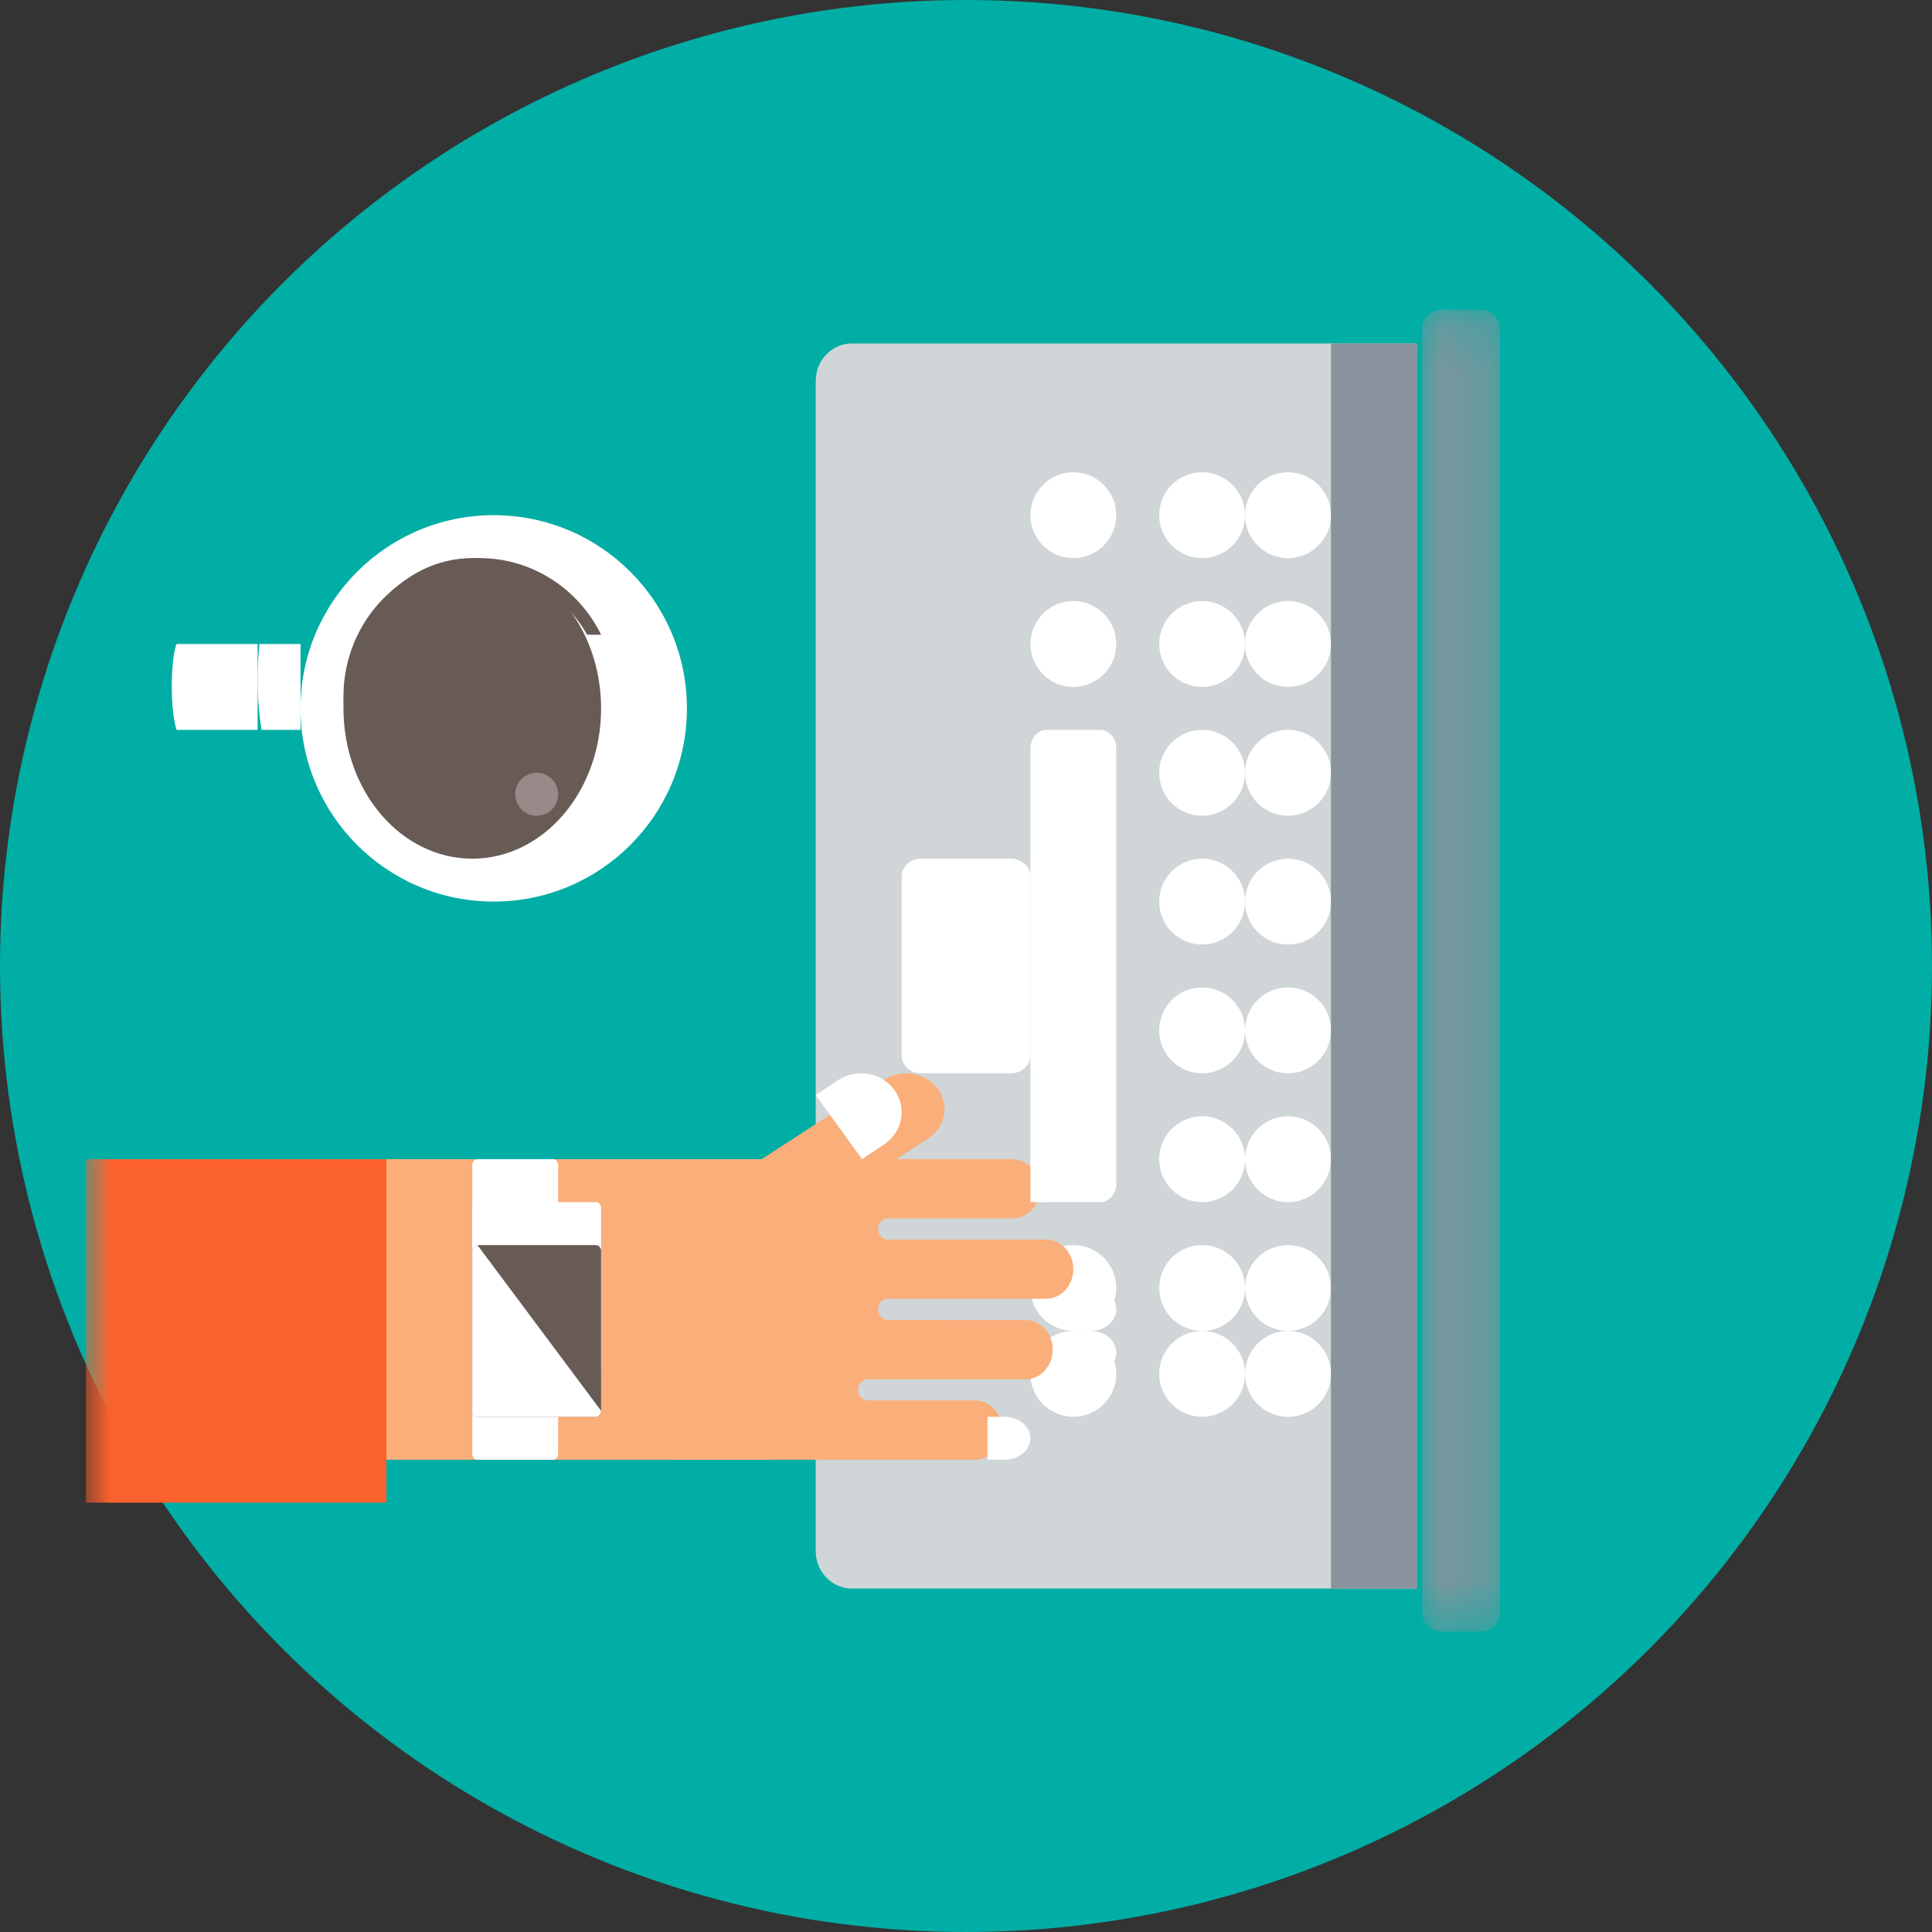 <?xml version="1.0" encoding="UTF-8"?>
<svg width="40px" height="40px" viewBox="0 0 40 40" version="1.1" xmlns="http://www.w3.org/2000/svg" xmlns:xlink="http://www.w3.org/1999/xlink">
    <rect x="0" y="0" width="40" height="40" fill="#333333" stroke="none"/>
    <!-- Generator: Sketch 49.2 (51160) - http://www.bohemiancoding.com/sketch -->
    <title>Icons / Online Shop</title>
    <desc>Created with Sketch.</desc>
    <defs>
        <circle id="path-1" cx="20" cy="20" r="20"></circle>
        <polygon id="path-3" points="0.112 0.189 1.718 0.189 1.718 27.556 0.112 27.556"></polygon>
        <polygon id="path-5" points="0 26.667 29.333 26.667 29.333 0 0 0"></polygon>
    </defs>
    <g id="Icons-/-Online-Shop" stroke="none" stroke-width="1" fill="none" fill-rule="evenodd">
        <g id="Group-7">
            <g id="Group-9">
                <g id="Group-11">
                    <g id="Group">
                        <mask id="mask-2" fill="white">
                            <use xlink:href="#path-1"></use>
                        </mask>
                        <use id="Mask" fill="#00AEA5" xlink:href="#path-1"></use>
                    </g>
                </g>
            </g>
            <g id="Page-1" transform="translate(1.778, 6.222)">
                <path d="M27.556,26.667 L15.858,26.667 C15.447,26.667 15.111,26.319 15.111,25.893 L15.111,1.662 C15.111,1.237 15.447,0.889 15.858,0.889 L27.556,0.889 L27.556,26.667 Z" id="Fill-1" fill="#D0D5D8"></path>
                <path d="M24.889,21.333 C24.398,21.333 24,20.935 24,20.444 C24,19.953 24.398,19.556 24.889,19.556 C25.38,19.556 25.778,19.953 25.778,20.444 C25.778,20.935 25.38,21.333 24.889,21.333" id="Fill-3" fill="#FFFFFF"></path>
                <path d="M24.889,18.667 C24.398,18.667 24,18.269 24,17.778 C24,17.287 24.398,16.889 24.889,16.889 C25.38,16.889 25.778,17.287 25.778,17.778 C25.778,18.269 25.38,18.667 24.889,18.667" id="Fill-5" fill="#FFFFFF"></path>
                <path d="M24.889,16 C24.398,16 24,15.602 24,15.111 C24,14.62 24.398,14.222 24.889,14.222 C25.38,14.222 25.778,14.62 25.778,15.111 C25.778,15.602 25.38,16 24.889,16" id="Fill-7" fill="#FFFFFF"></path>
                <path d="M24.889,13.333 C24.398,13.333 24,12.935 24,12.445 C24,11.954 24.398,11.556 24.889,11.556 C25.38,11.556 25.778,11.954 25.778,12.445 C25.778,12.935 25.38,13.333 24.889,13.333" id="Fill-9" fill="#FFFFFF"></path>
                <path d="M24.889,10.667 C24.398,10.667 24,10.269 24,9.778 C24,9.287 24.398,8.889 24.889,8.889 C25.38,8.889 25.778,9.287 25.778,9.778 C25.778,10.269 25.38,10.667 24.889,10.667" id="Fill-11" fill="#FFFFFF"></path>
                <path d="M24.889,8 C24.398,8 24,7.602 24,7.111 C24,6.62 24.398,6.222 24.889,6.222 C25.38,6.222 25.778,6.62 25.778,7.111 C25.778,7.602 25.38,8 24.889,8" id="Fill-13" fill="#FFFFFF"></path>
                <path d="M24.889,5.333 C24.398,5.333 24,4.935 24,4.445 C24,3.954 24.398,3.556 24.889,3.556 C25.38,3.556 25.778,3.954 25.778,4.445 C25.778,4.935 25.38,5.333 24.889,5.333" id="Fill-15" fill="#FFFFFF"></path>
                <path d="M24.889,23.111 C24.398,23.111 24,22.713 24,22.222 C24,21.731 24.398,21.333 24.889,21.333 C25.38,21.333 25.778,21.731 25.778,22.222 C25.778,22.713 25.38,23.111 24.889,23.111" id="Fill-17" fill="#FFFFFF"></path>
                <path d="M23.111,21.333 C22.62,21.333 22.222,20.935 22.222,20.444 C22.222,19.953 22.62,19.556 23.111,19.556 C23.602,19.556 24,19.953 24,20.444 C24,20.935 23.602,21.333 23.111,21.333" id="Fill-19" fill="#FFFFFF"></path>
                <path d="M23.111,18.667 C22.62,18.667 22.222,18.269 22.222,17.778 C22.222,17.287 22.62,16.889 23.111,16.889 C23.602,16.889 24,17.287 24,17.778 C24,18.269 23.602,18.667 23.111,18.667" id="Fill-21" fill="#FFFFFF"></path>
                <path d="M23.111,16 C22.62,16 22.222,15.602 22.222,15.111 C22.222,14.62 22.62,14.222 23.111,14.222 C23.602,14.222 24,14.62 24,15.111 C24,15.602 23.602,16 23.111,16" id="Fill-23" fill="#FFFFFF"></path>
                <path d="M23.111,13.333 C22.62,13.333 22.222,12.935 22.222,12.445 C22.222,11.954 22.62,11.556 23.111,11.556 C23.602,11.556 24,11.954 24,12.445 C24,12.935 23.602,13.333 23.111,13.333" id="Fill-25" fill="#FFFFFF"></path>
                <path d="M23.111,10.667 C22.62,10.667 22.222,10.269 22.222,9.778 C22.222,9.287 22.62,8.889 23.111,8.889 C23.602,8.889 24,9.287 24,9.778 C24,10.269 23.602,10.667 23.111,10.667" id="Fill-27" fill="#FFFFFF"></path>
                <path d="M23.111,8 C22.62,8 22.222,7.602 22.222,7.111 C22.222,6.62 22.62,6.222 23.111,6.222 C23.602,6.222 24,6.62 24,7.111 C24,7.602 23.602,8 23.111,8" id="Fill-29" fill="#FFFFFF"></path>
                <path d="M23.111,5.333 C22.62,5.333 22.222,4.935 22.222,4.445 C22.222,3.954 22.62,3.556 23.111,3.556 C23.602,3.556 24,3.954 24,4.445 C24,4.935 23.602,5.333 23.111,5.333" id="Fill-31" fill="#FFFFFF"></path>
                <path d="M23.111,23.111 C22.62,23.111 22.222,22.713 22.222,22.222 C22.222,21.731 22.62,21.333 23.111,21.333 C23.602,21.333 24,21.731 24,22.222 C24,22.713 23.602,23.111 23.111,23.111" id="Fill-33" fill="#FFFFFF"></path>
                <path d="M20.445,21.333 C19.954,21.333 19.556,20.935 19.556,20.444 C19.556,19.953 19.954,19.556 20.445,19.556 C20.936,19.556 21.333,19.953 21.333,20.444 C21.333,20.935 20.936,21.333 20.445,21.333" id="Fill-35" fill="#FFFFFF"></path>
                <path d="M20.445,8 C19.954,8 19.556,7.602 19.556,7.111 C19.556,6.62 19.954,6.222 20.445,6.222 C20.936,6.222 21.333,6.62 21.333,7.111 C21.333,7.602 20.936,8 20.445,8" id="Fill-37" fill="#FFFFFF"></path>
                <path d="M20.445,5.333 C19.954,5.333 19.556,4.935 19.556,4.445 C19.556,3.954 19.954,3.556 20.445,3.556 C20.936,3.556 21.333,3.954 21.333,4.445 C21.333,4.935 20.936,5.333 20.445,5.333" id="Fill-39" fill="#FFFFFF"></path>
                <path d="M20.445,23.111 C19.954,23.111 19.556,22.713 19.556,22.222 C19.556,21.731 19.954,21.333 20.445,21.333 C20.936,21.333 21.333,21.731 21.333,22.222 C21.333,22.713 20.936,23.111 20.445,23.111" id="Fill-41" fill="#FFFFFF"></path>
                <path d="M19.89,18.667 C19.706,18.667 19.556,18.496 19.556,18.288 L19.556,9.267 C19.556,9.059 19.706,8.889 19.89,8.889 L20.999,8.889 C21.183,8.889 21.333,9.059 21.333,9.267 L21.333,18.288 C21.333,18.496 21.183,18.667 20.999,18.667 L19.89,18.667 Z" id="Fill-43" fill="#FFFFFF"></path>
                <path d="M17.29,16 C17.069,16 16.889,15.833 16.889,15.63 L16.889,11.926 C16.889,11.722 17.069,11.556 17.29,11.556 L19.154,11.556 C19.375,11.556 19.556,11.722 19.556,11.926 L19.556,15.63 C19.556,15.833 19.375,16 19.154,16 L17.29,16 Z" id="Fill-45" fill="#FFFFFF"></path>
                <g id="Group-49" transform="translate(27.556, 0)">
                    <mask id="mask-4" fill="white">
                        <use xlink:href="#path-3"></use>
                    </mask>
                    <g id="Clip-48"></g>
                    <path d="M1.718,27.175 C1.718,27.385 1.538,27.556 1.317,27.556 L0.514,27.556 C0.292,27.556 0.112,27.385 0.112,27.175 L0.112,0.569 C0.112,0.359 0.292,0.189 0.514,0.189 L1.317,0.189 C1.538,0.189 1.718,0.359 1.718,0.569 L1.718,27.175 Z" id="Fill-47" fill="#8A939D" mask="url(#mask-4)"></path>
                </g>
                <polygon id="Fill-50" fill="#8A939D" points="25.778 26.667 27.556 26.667 27.556 0.889 25.778 0.889"></polygon>
                <mask id="mask-6" fill="white">
                    <use xlink:href="#path-5"></use>
                </mask>
                <g id="Clip-53"></g>
                <polygon id="Fill-52" fill="#FAAE7A" mask="url(#mask-6)" points="5.333 24 14.222 24 14.222 17.778 5.333 17.778"></polygon>
                <path d="M17.436,17.353 L10.142,22.089 C9.78,22.323 9.283,22.241 9.032,21.903 C8.78,21.567 8.869,21.103 9.231,20.869 L16.525,16.133 C16.886,15.899 17.383,15.982 17.635,16.319 C17.886,16.655 17.797,17.119 17.436,17.353" id="Fill-54" fill="#FAAE7A" mask="url(#mask-6)"></path>
                <path d="M15.111,16.452 L15.57,16.144 C15.95,15.89 16.474,15.98 16.739,16.346 C17.003,16.711 16.909,17.215 16.529,17.47 L16.07,17.778 L15.111,16.452 Z" id="Fill-55" fill="#FFFFFF" mask="url(#mask-6)"></path>
                <path d="M16.401,20.887 C16.401,20.767 16.491,20.668 16.602,20.668 L17.922,20.668 L19.88,20.668 C20.192,20.668 20.444,20.394 20.444,20.055 C20.444,19.717 20.192,19.442 19.88,19.442 L17.922,19.442 L16.602,19.442 C16.491,19.442 16.401,19.344 16.401,19.223 C16.401,19.102 16.491,19.004 16.602,19.004 L17.922,19.004 L19.188,19.004 C19.5,19.004 19.753,18.729 19.753,18.391 C19.753,18.053 19.5,17.778 19.188,17.778 L12.12,17.778 C11.808,17.778 11.556,18.053 11.556,18.391 L11.556,23.387 C11.556,23.725 11.808,24 12.12,24 L18.411,24 C18.723,24 18.975,23.725 18.975,23.387 C18.975,23.049 18.723,22.774 18.411,22.774 L17.922,22.774 L17.922,22.772 L16.188,22.772 C16.076,22.772 15.986,22.674 15.986,22.553 C15.986,22.432 16.076,22.334 16.188,22.334 L17.922,22.334 L19.454,22.334 C19.765,22.334 20.018,22.06 20.018,21.721 C20.018,21.383 19.765,21.108 19.454,21.108 L17.922,21.108 L17.922,21.106 L16.602,21.106 C16.491,21.106 16.401,21.008 16.401,20.887" id="Fill-56" fill="#FAAE7A" mask="url(#mask-6)"></path>
                <path d="M18.667,23.111 L19.022,23.111 C19.316,23.111 19.556,23.311 19.556,23.555 C19.556,23.801 19.316,24 19.022,24 L18.667,24 L18.667,23.111 Z" id="Fill-57" fill="#FFFFFF" mask="url(#mask-6)"></path>
                <path d="M20.444,20.444 L20.8,20.444 C21.094,20.444 21.333,20.644 21.333,20.889 C21.333,21.134 21.094,21.333 20.8,21.333 L20.444,21.333 L20.444,20.444 Z" id="Fill-58" fill="#FFFFFF" mask="url(#mask-6)"></path>
                <path d="M19.556,17.778 L19.911,17.778 C20.205,17.778 20.444,17.977 20.444,18.222 C20.444,18.467 20.205,18.667 19.911,18.667 L19.556,18.667 L19.556,17.778 Z" id="Fill-59" fill="#FFFFFF" mask="url(#mask-6)"></path>
                <path d="M20.444,21.333 L20.8,21.333 C21.094,21.333 21.333,21.533 21.333,21.778 C21.333,22.023 21.094,22.222 20.8,22.222 L20.444,22.222 L20.444,21.333 Z" id="Fill-60" fill="#FFFFFF" mask="url(#mask-6)"></path>
                <polygon id="Fill-61" fill="#FC622E" mask="url(#mask-6)" points="0 17.778 0 24.889 6.222 24.889 6.222 24.711 6.222 19.886 6.222 17.778"></polygon>
                <path d="M9.778,23.875 C9.778,23.944 9.732,24 9.675,24 L8.102,24 C8.046,24 8,23.944 8,23.875 L8,17.903 C8,17.834 8.046,17.778 8.102,17.778 L9.675,17.778 C9.732,17.778 9.778,17.834 9.778,17.903 L9.778,23.875 Z" id="Fill-62" fill="#FFFFFF" mask="url(#mask-6)"></path>
                <path d="M10.667,22.099 C10.667,22.167 10.619,22.222 10.559,22.222 L8.107,22.222 C8.048,22.222 8,22.167 8,22.099 L8,18.79 C8,18.722 8.048,18.667 8.107,18.667 L10.559,18.667 C10.619,18.667 10.667,18.722 10.667,18.79 L10.667,22.099 Z" id="Fill-63" fill="#FFFFFF" mask="url(#mask-6)"></path>
                <path d="M10.667,22.988 C10.667,23.056 10.619,23.111 10.559,23.111 L8.107,23.111 C8.048,23.111 8,23.056 8,22.988 L8,19.679 C8,19.611 8.048,19.556 8.107,19.556 L10.559,19.556 C10.619,19.556 10.667,19.611 10.667,19.679 L10.667,22.988 Z" id="Fill-64" fill="#685B56" mask="url(#mask-6)"></path>
                <path d="M10.667,22.988 C10.667,23.056 10.619,23.111 10.559,23.111 L8.107,23.111 C8.048,23.111 8,23.056 8,22.988 L8,19.679 C8,19.611 8.048,19.556 8.107,19.556 L10.667,22.988 Z" id="Fill-65" fill="#FFFFFF" mask="url(#mask-6)"></path>
                <path d="M1.877,7.111 L3.556,7.111 L3.556,8.889 L1.877,8.889 C1.877,8.889 1.778,8.601 1.778,8 C1.778,7.334 1.877,7.111 1.877,7.111" id="Fill-66" fill="#FFFFFF" mask="url(#mask-6)"></path>
                <path d="M3.594,7.111 L4.444,7.111 L4.444,8.889 L3.636,8.889 C3.583,8.55 3.556,8.2 3.556,7.843 C3.556,7.595 3.569,7.35 3.594,7.111" id="Fill-67" fill="#FFFFFF" mask="url(#mask-6)"></path>
                <path d="M4.444,8.444 C4.444,6.235 6.235,4.444 8.444,4.444 C10.654,4.444 12.444,6.235 12.444,8.444 C12.444,10.653 10.654,12.444 8.444,12.444 C6.235,12.444 4.444,10.653 4.444,8.444" id="Fill-68" fill="#FFFFFF" mask="url(#mask-6)"></path>
                <path d="M5.333,8.444 C5.333,6.726 6.726,5.333 8.444,5.333 C10.163,5.333 11.556,6.726 11.556,8.444 C11.556,10.163 10.163,11.556 8.444,11.556 C6.726,11.556 5.333,10.163 5.333,8.444" id="Fill-69" fill="#FFFFFF" mask="url(#mask-6)"></path>
                <path d="M5.333,8.444 C5.333,6.726 6.527,5.333 8,5.333 C9.473,5.333 10.667,6.726 10.667,8.444 C10.667,10.163 9.473,11.556 8,11.556 C6.527,11.556 5.333,10.163 5.333,8.444" id="Fill-70" fill="#685B56" mask="url(#mask-6)"></path>
                <path d="M5.417,8.889 L5.682,8.889 C5.622,8.668 5.589,8.436 5.589,8.196 C5.589,6.761 6.737,5.593 8.148,5.593 C9.103,5.593 9.937,6.128 10.376,6.919 L10.667,6.919 C10.205,5.979 9.251,5.333 8.148,5.333 C6.593,5.333 5.333,6.615 5.333,8.196 C5.333,8.435 5.363,8.667 5.417,8.889" id="Fill-71" fill="#685B56" mask="url(#mask-6)"></path>
                <path d="M8.889,10.222 C8.889,9.977 9.088,9.778 9.333,9.778 C9.579,9.778 9.778,9.977 9.778,10.222 C9.778,10.468 9.579,10.667 9.333,10.667 C9.088,10.667 8.889,10.468 8.889,10.222" id="Fill-72" fill="#988A89" mask="url(#mask-6)"></path>
            </g>
        </g>
    </g>
</svg>